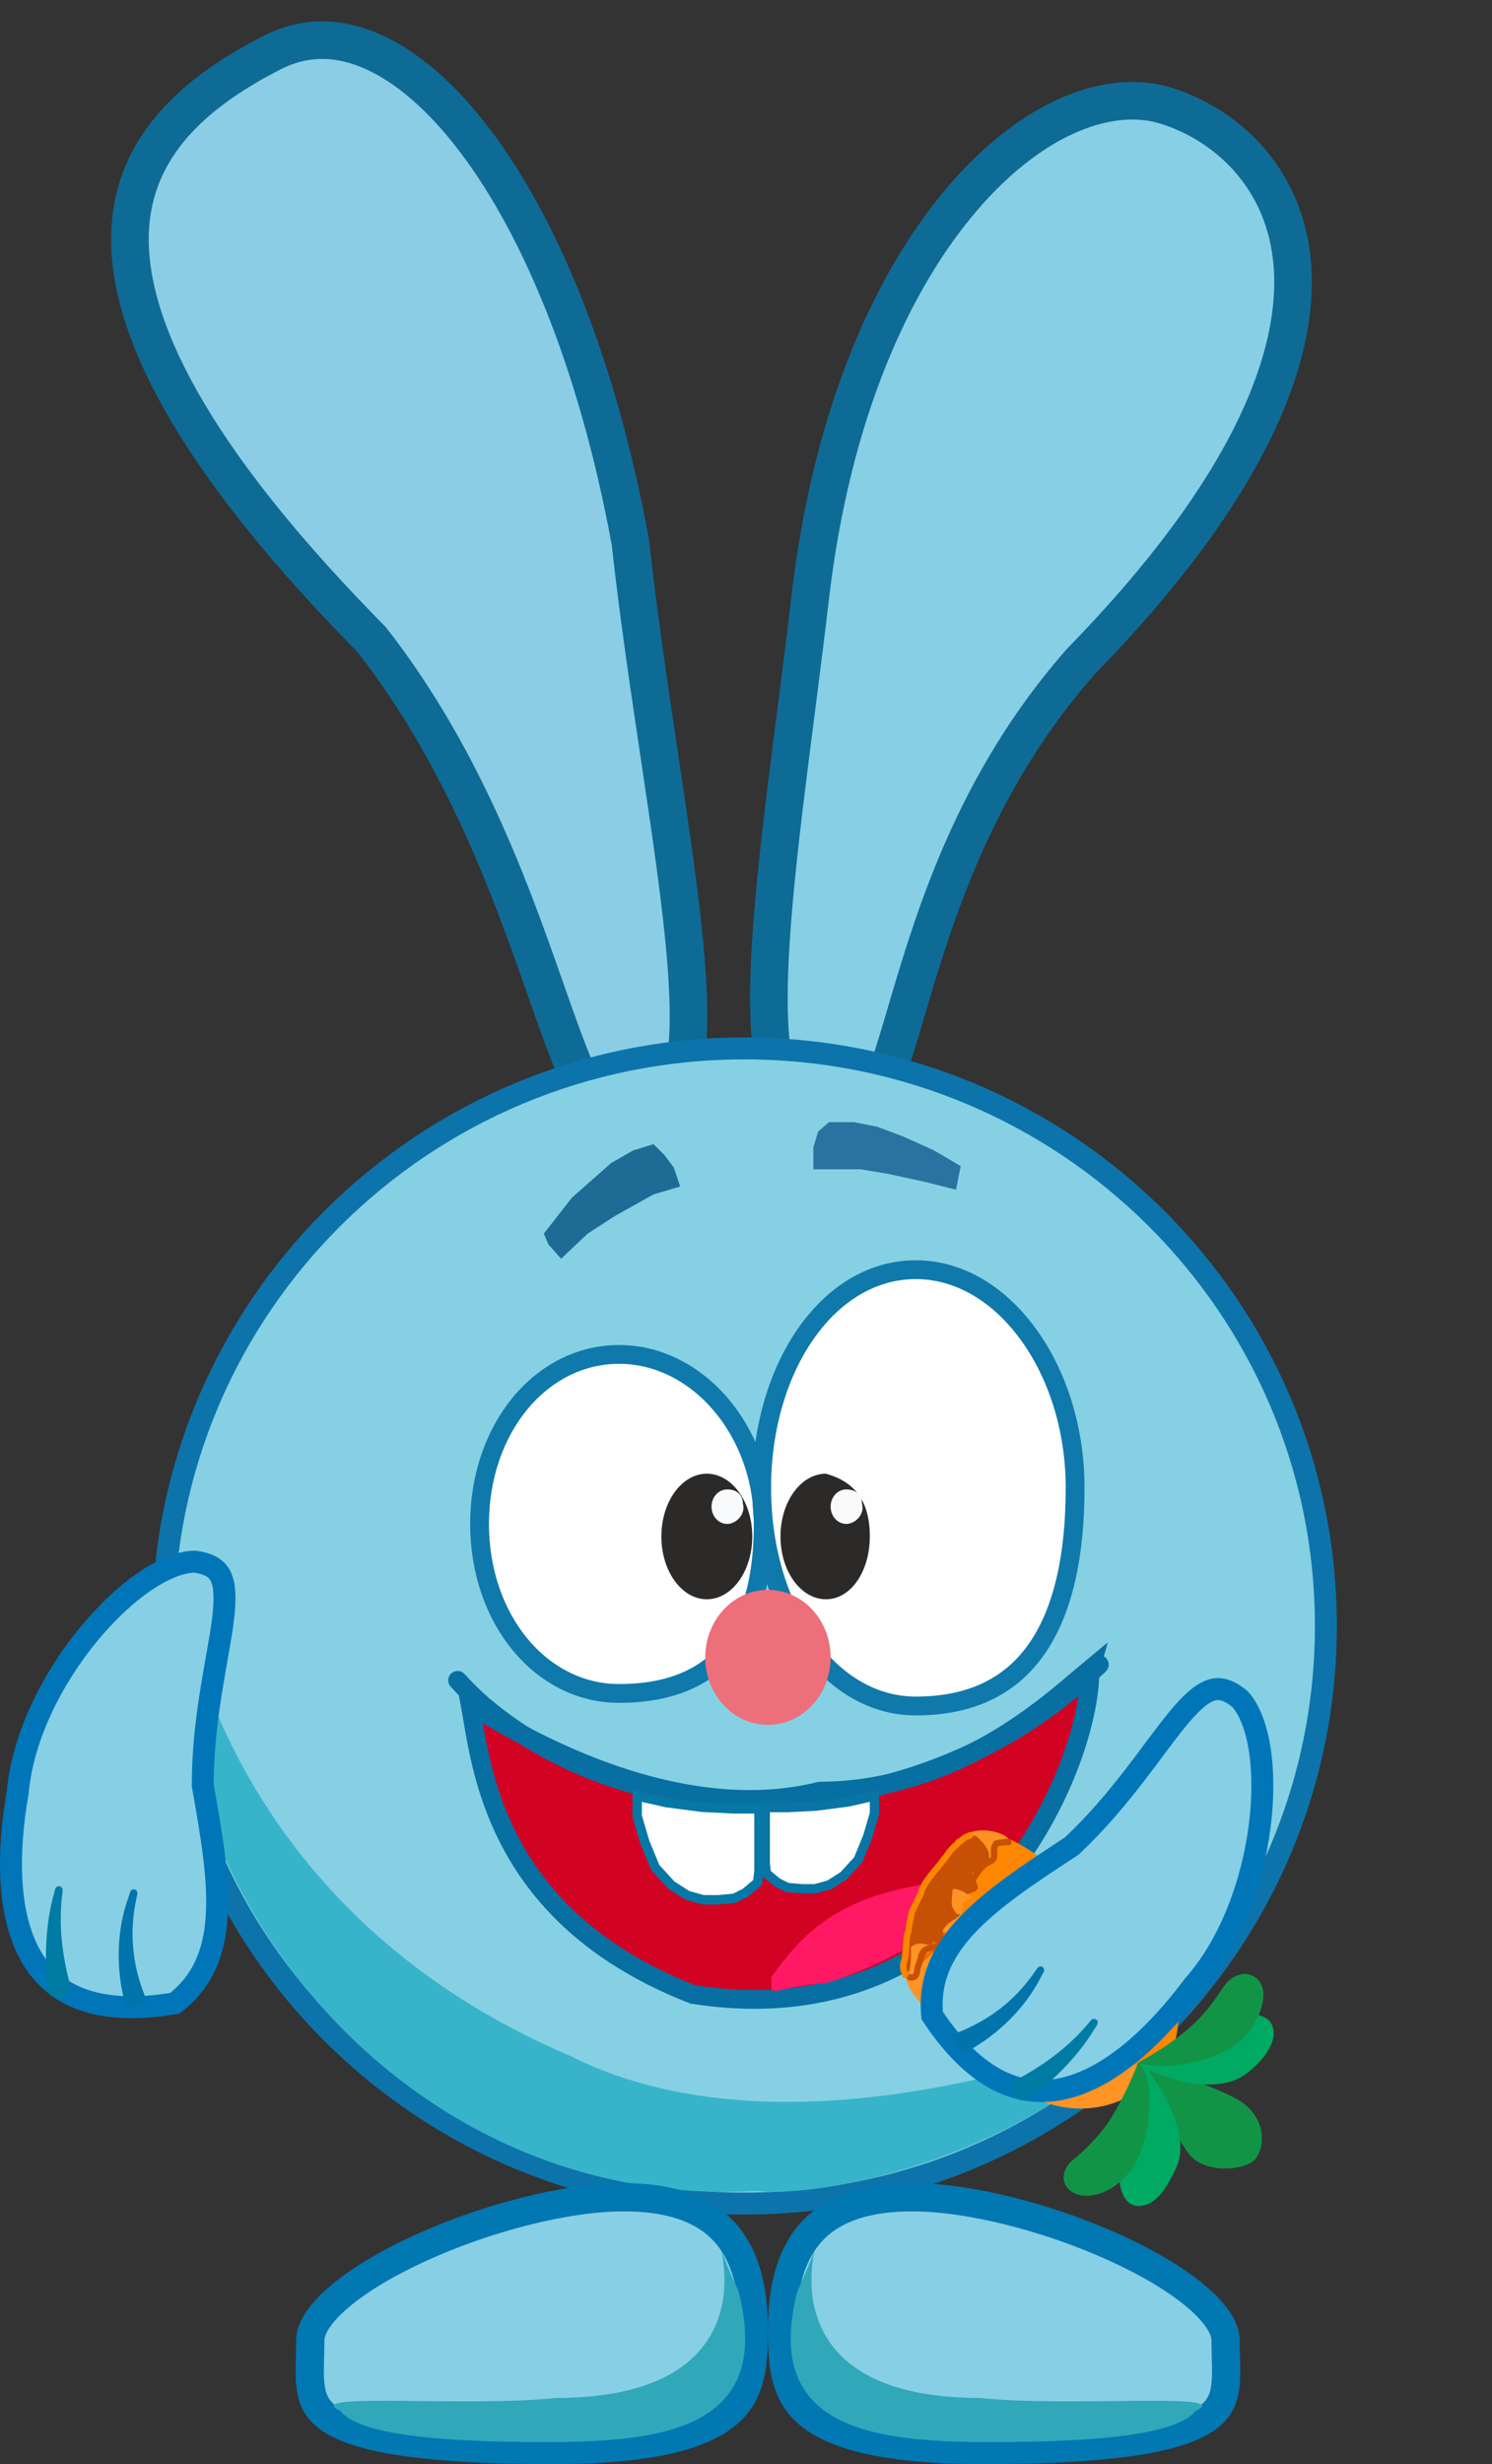 <svg width="476" height="786" viewBox="0 0 476 786" fill="none" xmlns="http://www.w3.org/2000/svg">
<rect x="0" y="0" width="476" height="786" fill="#333333" stroke="none"/>
<g clip-path="url(#clip0_158_1684)">
<path d="M86.93 16.714C96.534 11.806 106.682 11.552 117.15 15.719C127.798 19.957 138.925 28.857 149.706 42.484C171.246 69.707 190.39 114.534 201.105 172.941C203.797 197.451 207.515 221.975 210.903 244.675C214.315 267.526 217.378 288.445 218.81 305.947C220.262 323.711 219.917 336.908 217.187 344.843C215.87 348.67 214.243 350.541 212.698 351.426C211.21 352.28 208.76 352.81 204.48 351.727L201.386 350.945L199.008 353.076C195.786 355.965 194.143 356.089 193.632 356.04C193.139 355.992 191.842 355.603 189.746 352.806C187.689 350.061 185.529 345.873 183.134 340.141C180.765 334.471 178.317 327.671 175.575 319.89C164.678 288.966 149.647 243.897 118.755 204.259L118.539 203.982L118.293 203.733L115.425 200.807C55.88 139.71 39.462 98.882 41.635 71.583C43.801 44.382 64.752 28.048 86.93 16.714Z" fill="#8BCDE5" stroke="#0E6B96" stroke-width="12"/>
<path d="M307.345 63C329.956 36.766 354.435 28.245 371.981 33.708C390.948 39.614 410.17 56.477 412.328 84.658C414.514 113.194 399.378 155.113 344.924 210.922L344.816 211.034L344.714 211.149C311.199 249.217 298.305 291.6 289.629 320.998C287.446 328.398 285.571 334.835 283.702 340.279C281.814 345.774 280.078 349.805 278.313 352.52C276.553 355.23 275.28 355.846 274.561 355.996C273.785 356.157 271.966 356.128 268.378 353.876L266.01 352.389L263.352 353.247C259.04 354.637 256.325 354.41 254.592 353.718C252.907 353.044 251.211 351.556 249.678 348.449C246.419 341.847 245.025 330.25 245.345 314.045C245.977 281.971 253.048 236.878 258.547 190.113C265.454 131.368 284.962 88.971 307.345 63Z" fill="#87CFE5" stroke="#0E6B96" stroke-width="12"/>
<path d="M237.5 334.426C339.975 334.426 423 416.937 423 518.661C423 620.384 339.975 702.895 237.5 702.895C135.025 702.895 52.001 620.384 52.001 518.661C52.001 416.937 135.025 334.426 237.5 334.426Z" fill="#86D0E3" stroke="#0C74AB" stroke-width="7"/>
<path d="M364.501 646.824C330.001 685.874 266.001 701.394 241.001 698.89C134.001 704.898 53.501 610.673 56.001 517.159C57.566 458.584 43.001 596.76 182.001 655.836C256.501 693.383 364.501 646.824 364.501 646.824Z" fill="#37B4CA"/>
<path opacity="0.77" d="M173.5 393.501L182.5 381.987L195 370.972L202 366.967L208.5 364.965L212 368.469L215 372.474L217 378.482L208.5 380.985L196 387.994L187.5 393.501L179 401.511L175 397.006L173.5 393.501Z" fill="#004F80"/>
<path opacity="0.7" d="M264.5 357.956H272.5L280 359.458L288 362.462L298 366.968L306.5 371.974L305 379.483L295 376.98L283.5 374.477L274.5 372.975H267.5H259.5V365.966L261 360.96L264.5 357.956Z" fill="#014C83"/>
<g clip-path="url(#clip1_158_1684)">
<path d="M199 700.891C217.453 700.891 227.418 706.675 232.985 714.199C238.752 721.994 240.5 732.567 240.5 743.445C240.5 754.689 239.623 763.351 232.348 769.732C224.743 776.403 209.12 781.494 176.5 781.494C154.106 781.494 138.008 780.424 126.449 778.523C114.815 776.61 108.241 773.923 104.485 771.045C100.993 768.369 99.644 765.306 99.114 761.46C98.834 759.432 98.79 757.202 98.832 754.653C98.871 752.258 99 749.257 99 746.449C99 742.955 101.71 738.187 108.265 732.613C114.594 727.232 123.607 721.877 134.018 717.118C154.892 707.577 180.368 700.891 199 700.891Z" fill="#87CFE5" stroke="#0178B2" stroke-width="9"/>
<path d="M235.614 730.881C246.614 773.936 213.16 778.991 174.5 778.991C135.84 778.991 114 775.987 108.5 768.978C95.5 762.97 149.114 767.928 177.114 764.925C262.114 764.925 216 687.875 235.614 730.881Z" fill="#31A7BA"/>
</g>
<g clip-path="url(#clip2_158_1684)">
<path d="M291.001 700.891C272.548 700.891 262.583 706.675 257.016 714.199C251.249 721.994 249.501 732.567 249.501 743.445C249.501 754.689 250.378 763.351 257.653 769.732C265.258 776.403 280.881 781.494 313.501 781.494C335.895 781.494 351.993 780.424 363.552 778.523C375.186 776.61 381.76 773.923 385.516 771.045C389.008 768.369 390.357 765.306 390.887 761.46C391.167 759.432 391.211 757.202 391.169 754.653C391.13 752.258 391.001 749.257 391.001 746.449C391.001 742.955 388.291 738.187 381.736 732.613C375.407 727.232 366.394 721.877 355.983 717.118C335.109 707.577 309.633 700.891 291.001 700.891Z" fill="#87CFE5" stroke="#0178B2" stroke-width="9"/>
<path d="M254.387 730.881C243.387 773.936 276.841 778.991 315.501 778.991C354.161 778.991 376.001 775.987 381.501 768.978C394.501 762.97 340.887 767.928 312.887 764.925C227.887 764.925 274.001 687.875 254.387 730.881Z" fill="#31A7BA"/>
</g>
<g clip-path="url(#clip3_158_1684)">
<path d="M62.086 498.138C67.34 498.815 69.465 500.708 70.521 503.074C71.807 505.952 71.922 510.361 71.105 516.856C69.548 529.238 64.69 547.96 64.69 569.225V569.533L64.744 569.837C67.514 585.473 69.914 599.417 69.135 611.363C68.387 622.825 64.735 632.077 55.757 639.009C42.581 641.259 32.686 640.348 25.323 637.453C17.88 634.527 12.744 629.467 9.309 622.97C2.304 609.715 2.37 590.43 5.638 571.835L5.664 571.692L5.677 571.549C7.294 553.929 16.639 535.424 28.303 521.267C34.115 514.214 40.406 508.358 46.431 504.296C52.432 500.25 57.841 498.202 62.086 498.138Z" fill="#87CFE5" stroke="#0076B8" stroke-width="7"/>
<path d="M43.818 604.062C43.876 603.776 43.815 603.471 43.658 603.215C43.5 602.959 43.26 602.774 42.979 602.698C42.699 602.621 42.398 602.659 42.133 602.8C41.868 602.941 41.66 603.173 41.566 603.449C41.365 604.043 41.172 604.619 40.98 605.215C37.184 615.672 36.896 628.081 39.901 639.053C40.054 639.679 40.203 640.273 40.367 640.897C42.584 640.167 44.8 639.437 47.017 638.707C46.791 638.143 46.579 637.608 46.363 637.045C42.318 627.129 41.14 616.621 43.466 605.852C43.58 605.25 43.694 604.665 43.818 604.062Z" fill="#0074AB"/>
<path d="M19.975 602.993C20.008 602.698 19.917 602.393 19.735 602.146C19.552 601.899 19.294 601.73 19.004 601.675C18.714 601.62 18.412 601.682 18.151 601.845C17.892 602.008 17.695 602.259 17.617 602.544C17.478 603.064 17.347 603.555 17.214 604.077C14.653 613.185 14.19 623.351 15.113 632.798C15.156 633.334 15.197 633.846 15.242 634.382C15.321 635.338 15.777 636.193 16.552 636.753C17.325 637.312 18.354 637.531 19.37 637.366C20.386 637.202 21.294 636.67 21.852 635.897C22.412 635.121 22.576 634.165 22.351 633.234C22.228 632.722 22.11 632.235 21.99 631.725C19.718 622.717 18.73 613.854 19.813 604.54C19.866 604.015 19.916 603.518 19.975 602.993Z" fill="#007BA4"/>
</g>
<path d="M347.822 532.667L347.696 533.087L347.696 533.525C347.695 548.262 338.798 577.727 318.297 601.632C298.003 625.295 266.479 643.361 221.017 636.179C182.734 621.23 166.186 597.852 158.257 577.594C154.257 567.373 152.423 557.874 151.151 550.446C150.727 547.964 150.351 545.637 149.975 543.607C154.266 546.353 159.456 549.474 165.346 552.643C189.643 565.713 226.6 580.03 261.549 571.354C294.385 571.235 319.277 555.428 334.786 543.257C338.682 540.199 342.004 537.356 344.696 535.056C345.926 534.005 346.995 533.095 347.917 532.33C347.886 532.44 347.856 532.553 347.822 532.667Z" fill="#D20223" stroke="#076FA2" stroke-width="6"/>
<path d="M148.199 533.981C147.666 533.392 146.921 533.041 146.129 533.004C145.337 532.966 144.563 533.246 143.977 533.782C143.391 534.317 143.04 535.065 143.003 535.859C142.966 536.654 143.245 537.431 143.779 538.02C146.393 540.902 149.175 543.631 152.096 546.197C206.535 591.972 291.298 585.306 344.212 540.893C347.187 538.411 350.021 535.86 352.807 533.156C353.377 532.603 353.703 531.845 353.717 531.05C353.73 530.254 353.427 529.486 352.877 528.914C352.326 528.342 351.57 528.014 350.778 528C349.985 527.987 349.22 528.291 348.65 528.844C345.974 531.442 343.25 533.893 340.392 536.278C289.697 579.061 207.378 585.128 156.033 541.682C153.277 539.261 150.657 536.691 148.199 533.981Z" fill="#076FA2"/>
<path d="M212.41 574.963L212.478 574.979L212.548 574.988L224.005 576.488L224.064 576.496L224.124 576.498L234.087 576.998L234.125 577L242.132 577L242.132 596.916L241.714 600.48L237.823 603.736L234.243 605.532L229.109 606L224.399 606L219.331 604.613L214.206 601.339L209.04 595.682L205.685 587.506L203.276 579.283L203.276 572.879L212.41 574.963Z" fill="#FEFEFE" stroke="#0578A5" stroke-width="3"/>
<path d="M270.905 574.723L270.837 574.739L270.767 574.749L260.401 576.104L260.341 576.112L260.283 576.115L251.268 576.567L251.231 576.569L244.125 576.569L244.125 594.422L244.496 597.58L247.959 600.474L251.159 602.08L255.771 602.501L260.007 602.501L264.556 601.255L269.158 598.319L273.801 593.237L276.822 585.878L278.995 578.467L278.995 572.878L270.905 574.723Z" fill="#FEFEFE" stroke="#0875A4" stroke-width="3"/>
<path d="M311.374 605.073C303.902 614.073 281.983 627.073 263.552 632.573C244.622 634.073 246.117 638.305 246.117 630.573C258.072 614.073 271.024 601.073 314.861 599.073C319.345 599.073 316.356 599.073 311.374 605.073Z" fill="#FF1863"/>
<path fill-rule="evenodd" clip-rule="evenodd" d="M290.933 624.957C284.168 632.931 294.743 641.421 322.323 664.36C336.577 676.215 357.242 675.119 368.441 661.915C379.641 648.711 377.161 628.367 362.907 616.513C335.327 593.574 298.685 607.049 290.933 624.957Z" fill="#FF9425"/>
<path fill-rule="evenodd" clip-rule="evenodd" d="M313.757 592.221C313.609 592.354 302.718 608.115 302.718 608.115C302.718 608.115 365.524 664.798 368.441 661.915C380.76 649.739 377.227 628.288 362.907 616.512C308.972 572.161 318.967 587.585 313.757 592.221Z" fill="#FF8600"/>
<path d="M366.614 622.926C361.306 627.159 356.269 631.667 352.773 637.461" stroke="#EF6A00" stroke-width="5" stroke-miterlimit="10" stroke-linecap="round" stroke-linejoin="round"/>
<path d="M341.708 603.141C336.88 604.7 334.177 608.57 331.673 612.832" stroke="#EF6A00" stroke-width="5" stroke-miterlimit="10" stroke-linecap="round" stroke-linejoin="round"/>
<path fill-rule="evenodd" clip-rule="evenodd" d="M364.099 657.612C364.099 657.612 373.968 680.102 379.248 686.981C384.504 693.831 397.851 692.239 400.58 688.583C404.322 683.568 403.036 674.608 395.25 669.948C387.915 665.558 364.099 657.612 364.099 657.612Z" fill="#129447"/>
<path fill-rule="evenodd" clip-rule="evenodd" d="M364.247 657.561C364.247 657.561 366.312 667.986 364.391 678.464C363.322 684.293 357.324 689.166 357.163 693.468C356.97 698.623 358.876 704.038 363.807 703.661C368.738 703.285 372.179 698.204 375.28 691.438C380.708 679.599 367.487 661.672 364.247 657.561Z" fill="#00AA63"/>
<path fill-rule="evenodd" clip-rule="evenodd" d="M363.099 657.957C363.099 657.957 360.154 666.172 354.702 675.28C350.838 681.736 343.674 687.912 343.16 688.285C336.127 693.388 339.591 700.679 346.903 700.387C353.271 700.132 358.546 695.787 361.465 691.174C368.994 679.28 367.345 659.702 363.099 657.957Z" fill="#129447"/>
<path fill-rule="evenodd" clip-rule="evenodd" d="M363.101 657.956C363.101 657.956 373.13 657.316 382.648 653.321C387.942 651.098 391.375 644.036 395.404 643.036C400.233 641.837 405.715 642.728 406.318 647.827C406.922 652.926 401.364 658.872 397.011 661.898C386.531 669.187 366.477 661.413 363.101 657.956Z" fill="#00AA63"/>
<path fill-rule="evenodd" clip-rule="evenodd" d="M363.1 657.957C363.1 657.957 373.374 652.618 381.021 645.416C387.219 639.579 389.885 633.678 391.961 631.848C395.779 628.48 400.77 628.939 402.638 633.659C404.506 638.381 400.186 646.604 397.133 649.697C387.726 659.222 368.478 660.243 363.1 657.957Z" fill="#129447"/>
<path d="M327.953 646.005C322.461 648.491 318.311 653.115 315.826 656.247" stroke="#EF6A00" stroke-width="5" stroke-miterlimit="10" stroke-linecap="round" stroke-linejoin="round"/>
<path d="M300.052 618.443C295.811 620.498 292.257 624.46 290.083 627.151" stroke="#EF6A00" stroke-width="5" stroke-miterlimit="10" stroke-linecap="round" stroke-linejoin="round"/>
<path d="M290.66 620.63C291.729 617.138 299.675 622.36 294.118 619.057C297.381 621.623 299.683 620.857 297.23 622.363C290.326 625.09 294.146 631.529 289.549 630.919C288.043 627.588 288.406 627.993 290.66 620.63Z" fill="#FF9425"/>
<path d="M310.283 584.252C318.725 582.189 327.453 589.054 316.996 587.485C318.107 590.407 318.038 593.785 314.716 592.86C306.505 588.531 311.902 596.599 305.295 587.497C305.112 586.651 303.096 587.816 310.283 584.252Z" fill="#FF9221"/>
<path d="M291.78 609.634C293.181 609.712 289.477 608.847 294.633 610.342C297.957 612.957 301.279 612.419 299.905 614.166C298.53 615.913 303.738 624.16 292.956 616.191C287.758 617.223 287.274 620.938 291.78 609.634Z" fill="#C65104"/>
<path d="M289.252 615.326C290.652 615.404 289.8 609.689 293.481 609.949C296.806 612.564 298.881 617.949 297.506 619.696C296.132 621.443 294.015 618.561 290.624 621.014C291.089 637.764 284.798 627.183 289.252 615.326Z" fill="#C65104"/>
<path d="M294.505 603.074C297.827 601.401 297.388 601.34 301.219 602.211C304.32 604.65 306.641 608.287 304.816 610.397C299.3 616.772 298.642 612.505 295.381 611.547C288.538 612.592 292.931 608.264 294.505 603.074Z" fill="#C65104"/>
<path d="M305.242 586.944C308.565 585.272 307.5 584.768 311.33 585.639C314.431 588.078 316.752 591.715 314.928 593.825C309.411 600.2 308.754 595.933 305.493 594.975C298.649 596.02 298.623 596.074 305.242 586.944Z" fill="#C65104"/>
<path d="M299.849 594.477C303.171 592.805 302.732 592.744 306.563 593.614C309.664 596.053 311.985 599.691 310.16 601.8C304.644 608.175 302.476 606.713 299.216 605.755C292.372 606.801 293.38 602.701 299.849 594.477Z" fill="#C65104"/>
<path d="M290.162 630.684C290.299 630.792 290.687 630.865 291.309 630.712C292.76 630.356 292.488 628.298 292.897 627.21C293.305 626.122 293.713 625.039 293.95 623.816C294.062 623.234 294.504 622.61 295.09 622.075C296.055 621.196 297.714 621.5 298.992 620.804C299.584 620.481 300.143 620.123 300.411 619.572C300.887 618.591 299.631 617.378 299.727 616.044C299.811 614.883 301.209 613.235 302.624 612.282C303.92 611.41 304.827 610.903 305.203 610.498C306.113 609.515 305.495 607.795 305.185 606.553C305.032 605.939 305.559 605.149 306.259 604.47C307.552 603.216 309.751 602.936 310.814 602.3C311.337 601.988 310.474 601.034 310.384 600.438C310.207 599.243 311.272 598.031 312.801 596.013C313.879 594.59 315.675 593.992 316.689 593.198C317.565 592.513 316.985 590.912 317.152 589.634C317.229 589.049 317.526 588.518 317.831 588.057C318.975 587.663 319.938 587.716 320.537 587.662C320.82 587.591 321.057 587.429 321.716 587.588" stroke="#C65104" stroke-width="2" stroke-linecap="round"/>
<path d="M303.872 603.138C304.02 600.817 311.748 606.317 306.418 602.725C309.68 605.291 311.435 605.222 309.712 605.799C304.542 606.321 309.092 611.833 305.133 610.41C303.172 607.659 303.56 608.031 303.872 603.138Z" fill="#FF9425"/>
<path d="M292.979 613.677C293.375 613.174 293.741 612.316 294.489 611.065C295.07 610.092 295.032 608.993 295.359 607.979C295.656 607.106 295.805 606.322 295.958 605.831C296.088 605.564 296.324 605.264 296.568 604.954" stroke="#C65104" stroke-width="2" stroke-linecap="round"/>
<path d="M288.759 629.991C288.793 629.763 288.632 629.228 288.408 628.77C288.172 628.288 288.187 627.753 288.136 627.229C288.083 626.676 288.328 626.027 288.486 625.485C288.644 624.943 288.735 624.455 288.854 623.935C288.978 623.395 289 622.824 289.013 622.22C289.025 621.615 289.143 621.096 289.126 620.469C289.108 619.835 289.21 619.156 289.248 618.521C289.3 617.638 289.352 617.121 289.631 616.548C290.004 615.781 289.95 614.632 290.088 613.866C290.209 613.192 290.427 612.293 290.573 611.642C290.738 610.907 290.718 610.376 291.005 609.732C291.218 609.252 291.461 608.813 291.85 607.946C292.165 607.246 292.48 606.652 292.804 605.961C293.188 605.141 293.437 604.694 293.644 604.243C293.862 603.769 293.97 603.274 294.133 602.787C294.286 602.329 294.563 601.9 294.966 601.172C296.044 599.219 297.178 598.143 297.754 597.255C298.035 596.867 298.34 596.54 299.014 595.776C299.56 595.114 300.519 593.895 301.507 592.639" stroke="#FF8600" stroke-width="2" stroke-linecap="round"/>
<path d="M309.58 585.342C309.372 585.484 308.786 585.736 308.221 585.958C307.693 586.166 307.31 586.621 306.892 586.906C306.473 587.19 306.056 587.475 305.638 587.912C305.203 588.367 304.171 589.251 303.372 590.113C302.765 590.853 302.341 591.453 302.041 591.928C301.784 592.285 301.317 592.879 300.836 593.491" stroke="#FF8600" stroke-width="2" stroke-linecap="round"/>
<path d="M395.591 541.974C391.501 538.609 388.668 538.355 386.223 539.203C383.247 540.235 379.96 543.166 375.793 548.204C367.848 557.808 357.55 574.153 342.073 588.698L341.849 588.908L341.591 589.078C328.315 597.753 316.523 605.542 308.363 614.28C300.535 622.664 296.302 631.654 297.405 642.938C304.791 654.077 312.231 660.665 319.38 664.05C326.607 667.472 333.806 667.755 340.887 665.813C355.331 661.852 369.32 648.613 380.615 633.514L380.702 633.398L380.798 633.29C392.514 620.059 399.58 600.593 401.895 582.411C403.048 573.352 403.001 564.762 401.831 557.593C400.666 550.453 398.452 545.111 395.591 541.974Z" fill="#87CFE5" stroke="#0076B8" stroke-width="7"/>
<path d="M331.015 627.735C331.183 627.497 331.447 627.333 331.741 627.273C332.036 627.212 332.335 627.261 332.582 627.413C332.83 627.565 333.009 627.81 333.088 628.099C333.166 628.389 333.139 628.699 333.003 628.956C332.709 629.509 332.422 630.044 332.119 630.592C327.109 640.511 318.275 649.207 308.233 654.522C307.671 654.839 307.138 655.136 306.572 655.443C305.584 653.328 304.598 651.214 303.611 649.1C304.176 648.879 304.71 648.668 305.268 648.439C315.255 644.605 323.709 638.276 329.953 629.216C330.313 628.721 330.66 628.238 331.015 627.735Z" fill="#0074AB"/>
<path d="M348.121 644.377C348.313 644.152 348.598 644.01 348.903 643.974C349.207 643.938 349.507 644.011 349.745 644.184C349.985 644.358 350.146 644.621 350.206 644.921C350.265 645.222 350.217 645.537 350.062 645.789C349.78 646.246 349.512 646.677 349.223 647.131C344.35 655.227 337.268 662.517 329.76 668.307C329.341 668.642 328.94 668.963 328.519 669.296C327.77 669.892 326.835 670.144 325.897 669.963C324.96 669.782 324.096 669.182 323.52 668.329C322.944 667.477 322.709 666.452 322.89 665.515C323.071 664.577 323.654 663.804 324.487 663.331C324.943 663.07 325.379 662.823 325.832 662.562C333.942 658.055 341.07 652.715 347.106 645.554C347.452 645.156 347.779 644.78 348.121 644.377Z" fill="#007BA4"/>
<g clip-path="url(#clip4_158_1684)">
<path d="M197.5 432.038C222.48 432.038 243.5 456.267 243.5 486.107C243.5 502.943 240.056 516.431 232.771 525.658C225.589 534.757 214.302 540.176 197.5 540.176C172.614 540.176 153 516.541 153 486.107C153 455.673 172.614 432.038 197.5 432.038Z" fill="#FEFEFE" stroke="#0F79AB" stroke-width="6"/>
<path d="M292.176 405.004C305.85 405.004 318.49 412.616 327.821 425.275C337.149 437.929 343 455.44 343 474.593C343 496.167 339.187 513.606 331.027 525.575C323.002 537.347 310.53 544.181 292.176 544.181C278.506 544.181 266.294 536.727 257.386 524.182C248.468 511.624 243 494.106 243 474.593C243 455.079 248.468 437.561 257.386 425.003C266.294 412.458 278.506 405.004 292.176 405.004Z" fill="#FEFEFE" stroke="#0F79AB" stroke-width="6"/>
<path d="M245 550.189C256.046 550.189 265 540.55 265 528.661C265 516.772 256.046 507.134 245 507.134C233.954 507.134 225 516.772 225 528.661C225 540.55 233.954 550.189 245 550.189Z" fill="#ED6F7A"/>
<path d="M277.5 490.112C277.5 501.172 271.508 510.138 263.5 510.138C255.492 510.138 249 501.172 249 490.112C249 479.053 255.492 470.087 263.5 470.087C272.5 472.59 277.5 478.598 277.5 490.112Z" fill="#2B2A28"/>
<path d="M225.5 510.138C233.508 510.138 240 501.172 240 490.112C240 479.053 233.508 470.087 225.5 470.087C217.492 470.087 211 479.053 211 490.112C211 501.172 217.492 510.138 225.5 510.138Z" fill="#2B2A28"/>
<path d="M275 479.599C276 483.103 272.761 486.107 270 486.107C267.239 486.107 265 483.642 265 480.6C265 477.559 267.239 475.093 270 475.093C272.761 475.093 275 476.558 275 479.599Z" fill="#F9FAFB"/>
<path d="M237 479.599C238 483.103 234.761 486.107 232 486.107C229.239 486.107 227 483.642 227 480.6C227 477.559 229.239 475.093 232 475.093C234.761 475.093 237 476.558 237 479.599Z" fill="#F9FAFB"/>
</g>
</g>
<defs>
<clipPath id="clip0_158_1684">
<rect width="476" height="786" fill="white"/>
</clipPath>
<clipPath id="clip1_158_1684">
<rect width="151" height="90.115" fill="white" transform="translate(94 695.885)"/>
</clipPath>
<clipPath id="clip2_158_1684">
<rect width="151" height="90.115" fill="white" transform="matrix(-1 0 0 1 396.001 695.885)"/>
</clipPath>
<clipPath id="clip3_158_1684">
<rect width="76" height="149.19" fill="white" transform="translate(0 494.63)"/>
</clipPath>
<clipPath id="clip4_158_1684">
<rect width="196" height="148.189" fill="white" transform="translate(150 402)"/>
</clipPath>
</defs>
</svg>
